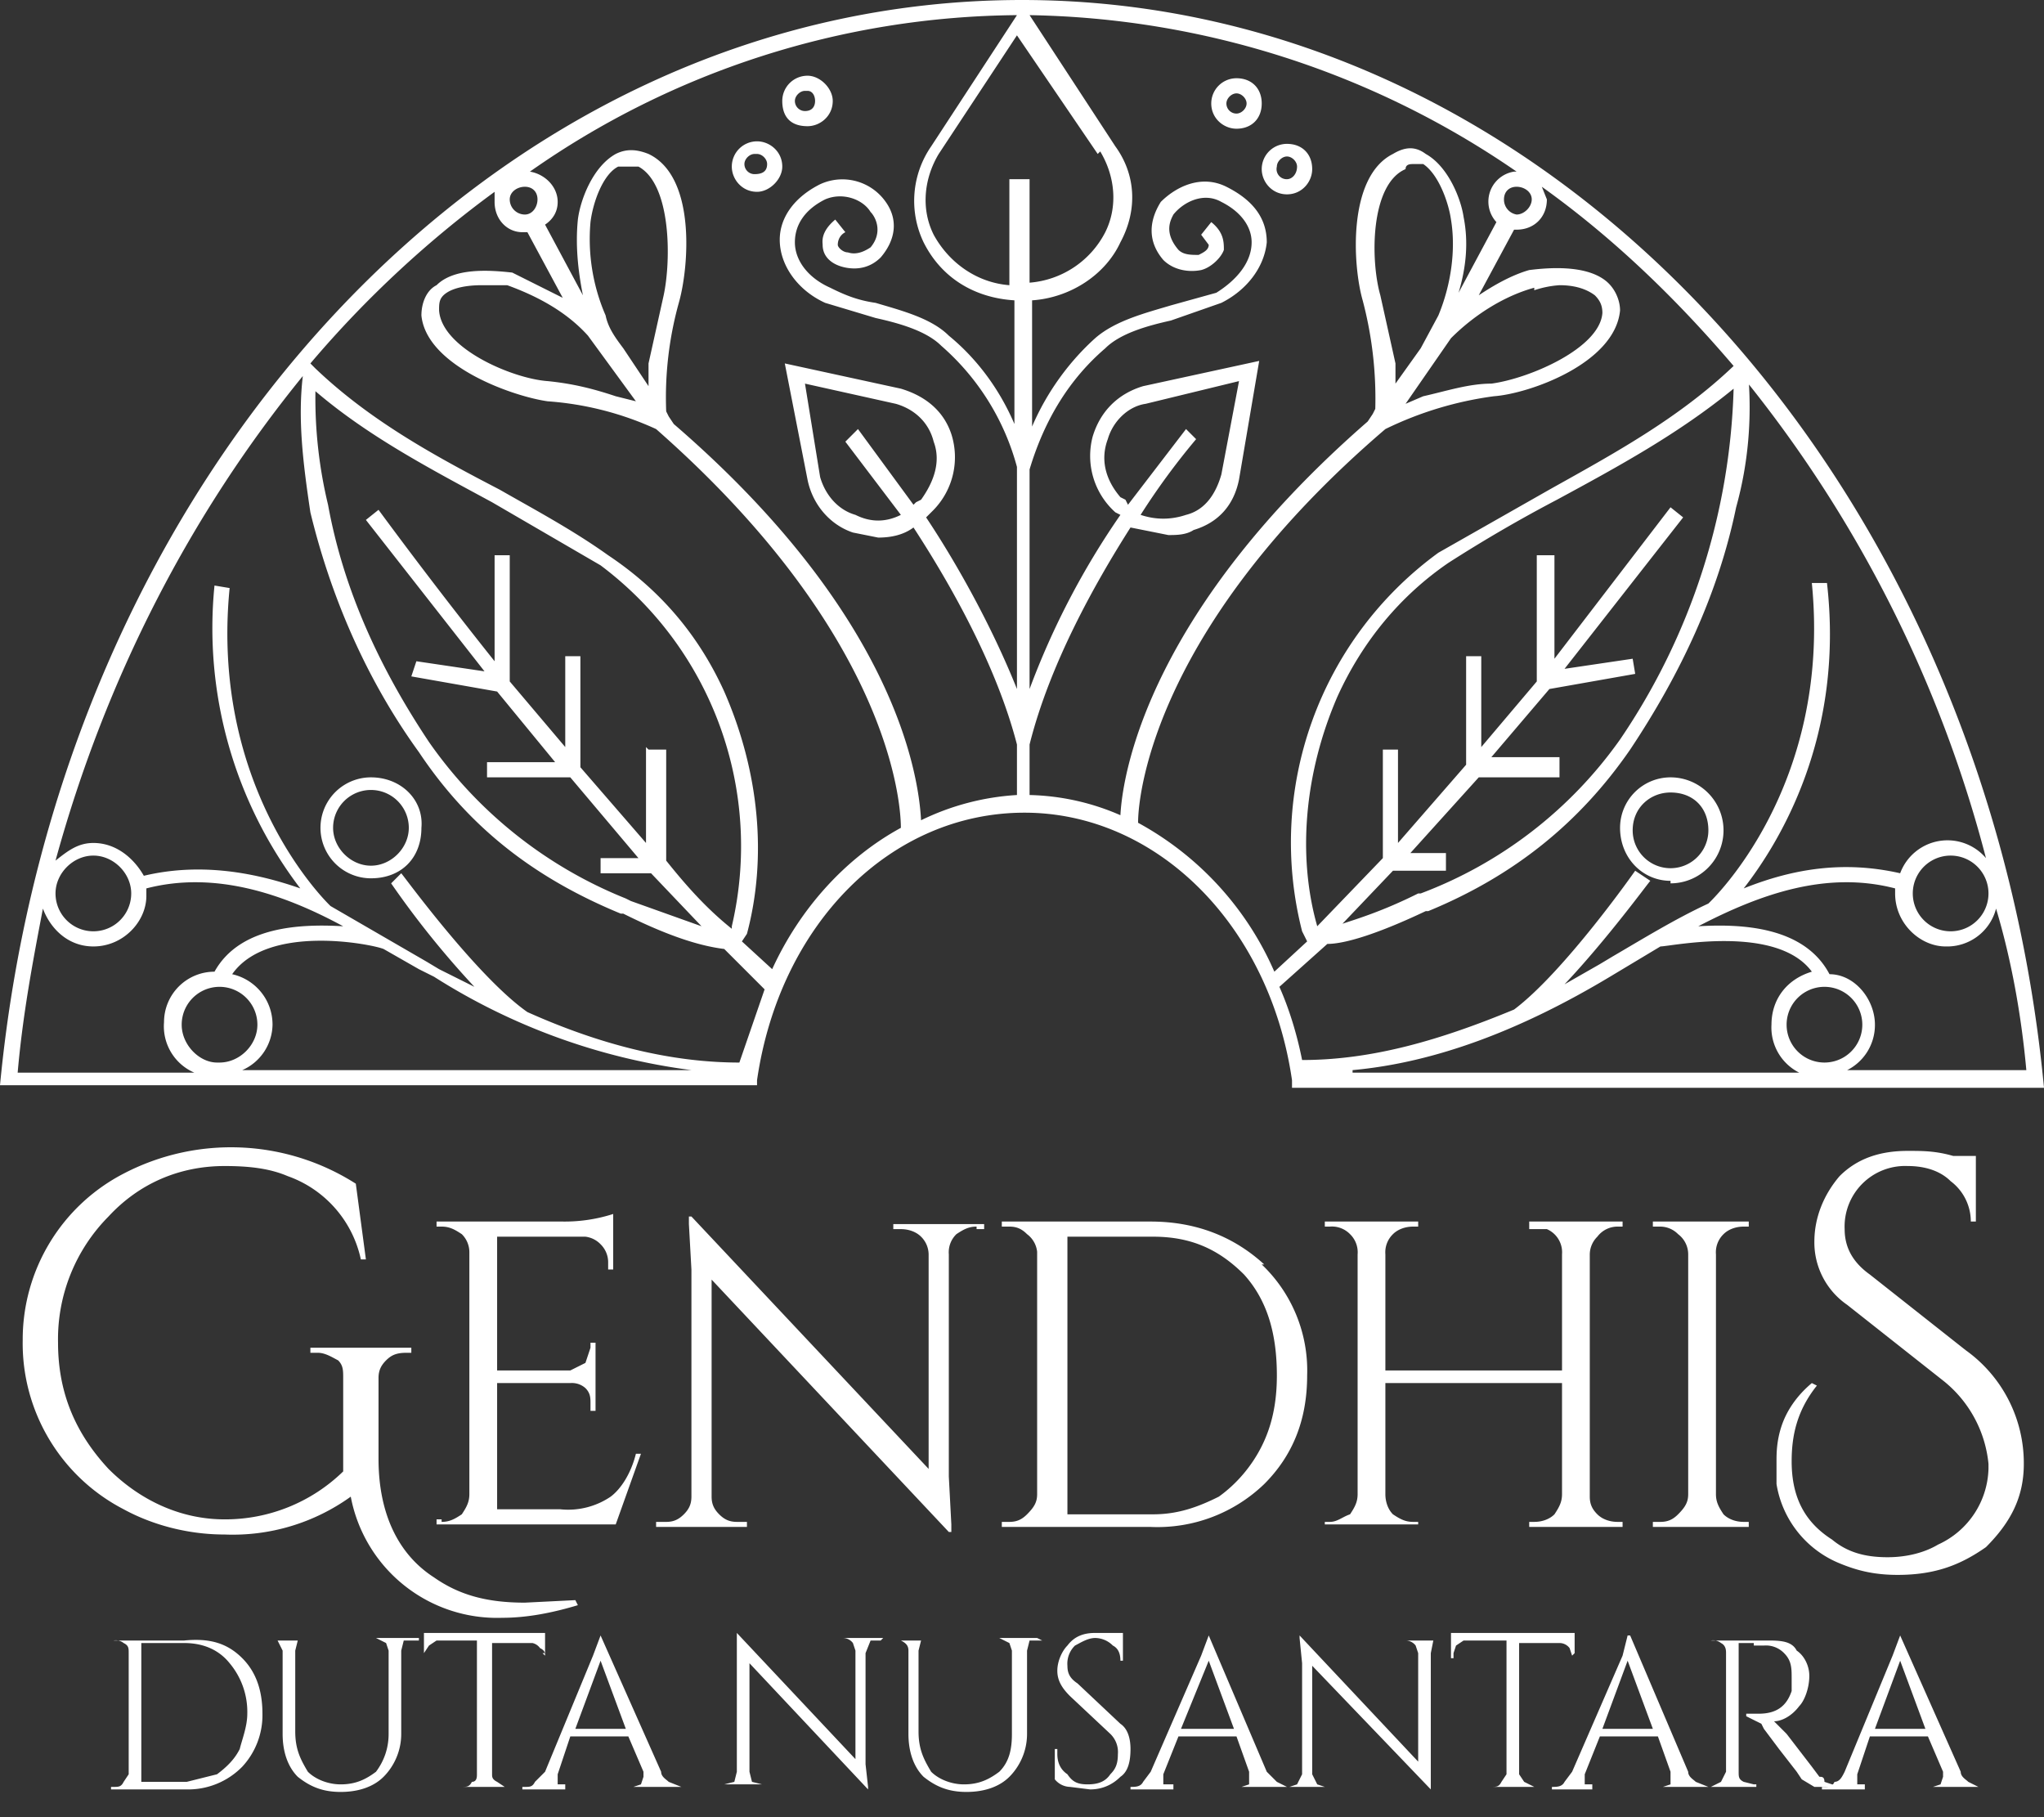 <svg width="81" height="72" viewBox="0 0 81 72" fill="none" xmlns="http://www.w3.org/2000/svg"><rect x="0" y="0" width="81" height="72" fill="#333333" stroke="none"/><path d="M19.9 64.1a5.9 5.9 0 01-6-4.8 8 8 0 01-5 1.5c-1.5 0-2.9-.4-4-1a7.4 7.4 0 01-4-6.7 7.4 7.4 0 014-6.6 9.2 9.2 0 019.2.4l.4 3h-.2a4.5 4.5 0 00-2.9-3.3c-.7-.3-1.5-.4-2.5-.4-1.8 0-3.4.7-4.6 2a6.9 6.9 0 00-2 5c0 2 .7 3.6 2 5 1.2 1.2 2.8 2 4.6 2a6.7 6.7 0 004.7-1.9v-3.7c0-.3 0-.5-.2-.7-.2-.1-.5-.3-.8-.3h-.3v-.2h4v.2h-.2c-.4 0-.6.1-.8.3-.2.2-.3.4-.3.7v3.2c0 2.2.8 3.8 2.2 4.7 1 .7 2.1 1 3.6 1l2-.1.1.2c-1 .3-2 .5-3 .5z" fill="#fff"/><path d="M17.5 60.3c.3 0 .5-.1.8-.3.2-.3.3-.5.3-.8v-9.6a1 1 0 00-.3-.7c-.3-.2-.5-.3-.8-.3h-.2v-.2h5a6.3 6.3 0 002-.3v2.2h-.2V50a1 1 0 00-.3-.7 1 1 0 00-.6-.3h-3.5v5.3h2.9l.6-.3.2-.6v-.2h.2v2.7h-.2v-.3c0-.2 0-.4-.2-.6a.8.8 0 00-.6-.2h-2.9v5h2.5a3 3 0 002-.5c.4-.3.8-.9 1-1.7h.2l-1 2.8h-7.1v-.2h.2zM38.7 48.6c-.3 0-.5.1-.8.3a1 1 0 00-.3.8v8.8l.1 1.9v.3h-.1l-9.4-10v8.6c0 .3.1.5.3.7.2.2.4.3.7.3h.4v.2H26v-.2h.4c.3 0 .5-.1.7-.3.2-.2.3-.4.3-.7v-9l-.1-1.8v-.3h.1l9.4 10v-8.5a1 1 0 00-.3-.7c-.2-.2-.5-.3-.8-.3h-.3v-.2H39v.2h-.3zM50 50.1a5.8 5.8 0 011.8 4.4c0 1.8-.6 3.2-1.7 4.3a6.1 6.1 0 01-4.5 1.7h-5.9v-.2h.3c.3 0 .5-.1.7-.3.3-.3.4-.5.4-.8v-9.6a1 1 0 00-.4-.7c-.2-.2-.4-.3-.7-.3h-.3v-.2h5.9c1.8 0 3.3.6 4.5 1.7zM42.3 49v11h3.4c1 0 1.8-.3 2.6-.7.7-.5 1.3-1.2 1.7-2 .4-.8.6-1.7.6-2.8 0-1.7-.4-3-1.3-4-1-1-2.1-1.5-3.6-1.5h-3.4zM60.8 60.3c.3 0 .6-.1.8-.3.2-.3.3-.5.3-.8v-4.4h-7v4.4c0 .3.1.6.3.8.3.2.5.3.8.3h.2v.1h-3.7v-.1h.2c.3 0 .5-.2.8-.3.2-.3.3-.5.3-.8v-9.5a1 1 0 00-.3-.8 1 1 0 00-.8-.3h-.2v-.2h3.7v.2H56c-.3 0-.6.1-.8.3a1 1 0 00-.3.8v4.6h7v-4.6a1 1 0 00-.6-1h-.7v-.3h3.7v.2h-.2a1 1 0 00-.8.4 1 1 0 00-.3.7v9.6c0 .3.1.5.3.7.2.2.5.3.8.3h.2v.2h-3.7v-.2h.2zM65.8 60.3c.3 0 .5-.1.7-.3.3-.3.4-.5.4-.8v-9.5a1 1 0 00-.4-.8 1 1 0 00-.7-.3h-.3v-.2h3.8v.2h-.2c-.3 0-.6.1-.8.3a1 1 0 00-.3.8v9.5c0 .3.1.5.3.8.2.2.5.3.8.3h.2v.2h-3.8v-.2h.3zM72 54.9c-.8 1-1 2-1 3 0 1.4.5 2.4 1.6 3.1.6.5 1.3.7 2.2.7.8 0 1.5-.2 2-.5a3.4 3.4 0 002-3V58a4.8 4.8 0 00-1.8-3.3l-3.8-3a3 3 0 01-1.3-2.5c0-1 .4-1.9 1-2.6.7-.7 1.6-1 2.7-1 .6 0 1.1 0 1.8.2h.9v2.6h-.2a2 2 0 00-.8-1.6c-.4-.4-1-.6-1.7-.6a2.4 2.4 0 00-2.5 2.5c0 .7.3 1.3 1 1.8l3.8 3a5.5 5.5 0 012.3 4.5c0 1.3-.5 2.3-1.5 3.3-1 .7-2 1.1-3.5 1.1-1 0-1.7-.2-2.4-.5a4.1 4.1 0 01-2.4-3.1v-.9c0-.3 0-.8.2-1.4.2-.6.6-1.2 1.2-1.7l.2.1zM9.6 65.7c.5.5.8 1.2.8 2.2a3 3 0 01-.8 2.1 3 3 0 01-2.2.9h-3v-.1h.1c.2 0 .3 0 .4-.2l.2-.3v-4.8c0-.2 0-.3-.2-.4a.5.5 0 00-.4-.1h2.8c1-.1 1.7.1 2.3.7zm-4-.6v5.5h1.8l1.2-.3c.4-.3.7-.6.9-1 .1-.4.3-.9.3-1.4a3 3 0 00-.7-2c-.4-.5-1-.8-1.8-.8H5.7zM16.6 65H16l-.1.4v3.3c0 .7-.3 1.3-.7 1.7-.4.4-1 .6-1.7.6s-1.2-.2-1.7-.6c-.4-.4-.6-1-.6-1.7v-3.3L11 65h-.4 1.7-.5l-.1.4v3.2c0 .7.2 1.1.5 1.6.3.3.8.5 1.3.5.6 0 1-.2 1.4-.5.3-.4.5-.9.5-1.5v-3.3l-.1-.3-.4-.2H15h1.6zM21.6 65.6c0-.1 0-.2-.2-.3a.5.5 0 00-.3-.2h-1.6v5.2c0 .1 0 .2.2.3l.3.2h.1-1.8c.2 0 .3 0 .4-.2.2 0 .2-.2.2-.3V65h-1.6l-.3.2-.2.3v.2-1H21.6v1-.2h-.1zM27 70.8h-1.9l.3-.1.1-.3v-.2l-.6-1.4h-2.3l-.5 1.5v.4h.3v.2h-1.7v-.1h.1c.2 0 .3 0 .4-.2l.4-.4 1.9-4.6.3-.8 2.4 5.4c0 .2.2.3.3.4l.5.2zm-4.3-2.3h2.1l-1-2.7-1 2.7zM34.9 65h-.4l-.2.5v4.4l.1.9v.1l-4.7-5v4.3l.1.4.4.1h.2-1.8.1l.4-.1.1-.4v-4.4-1.1l4.7 5v-4.3l-.1-.3a.5.5 0 00-.4-.2h-.2H35 35zM41.3 65h-.5l-.1.4v3.3c0 .7-.3 1.3-.7 1.7-.4.4-1 .6-1.7.6s-1.2-.2-1.7-.6c-.4-.4-.6-1-.6-1.7v-3.3c0-.2-.1-.3-.3-.4H35.4 37h-.5l-.1.4v3.2c0 .7.2 1.1.5 1.6.3.3.8.5 1.3.5.6 0 1-.2 1.4-.5.4-.4.5-.9.5-1.5v-3.3l-.1-.3-.4-.2h-.1 1.6zM41.8 70.5V70v-.7h.1v.2c0 .3.1.6.4.8.2.3.4.4.8.4s.7-.1.9-.4c.2-.2.3-.4.3-.8a1 1 0 00-.3-.8l-1.6-1.5c-.3-.3-.5-.6-.5-1s.2-.8.4-1c.3-.4.7-.5 1.1-.5h1.1v1.1h-.1c0-.3-.1-.5-.3-.6a1 1 0 00-.7-.3c-.3 0-.6.2-.8.3a1 1 0 00-.3.8c0 .3.1.5.4.7l1.7 1.6c.3.2.4.6.4 1 0 .5-.1.9-.4 1.1-.3.3-.7.5-1.2.5l-.8-.1a.8.8 0 01-.6-.3zM51 70.8h-1.8l.3-.1v-.3-.2l-.5-1.4h-2.3l-.6 1.5v.4h.4v.2h-1.7v-.1c.2 0 .4 0 .5-.2l.3-.4 2-4.6.3-.8 2.3 5.4.4.4.4.2zm-4.2-2.3h2.1l-1-2.7-1.1 2.7z" fill="#fff"/><path d="M57.2 65h-.4l-.1.5v5.4L52 66v4.3l.2.4.3.1h.2-1.8.2l.3-.1.2-.4v-4.4l-.1-1v-.1l4.7 5v-4.3l-.1-.3a.5.5 0 00-.4-.2h-.1 1.7-.1zM62.3 65.6l-.1-.3a.5.5 0 00-.4-.2h-1.6v5.2l.2.3.4.2H59h.1c.2 0 .3 0 .4-.2l.2-.3V65H58l-.3.2-.1.3v.2h-.1v-1H62.4v1-.2zM67.7 70.8h-1.9.1l.3-.1v-.3-.2l-.5-1.4h-2.3l-.6 1.5v.4h.3v.2h-1.6v-.1c.2 0 .4 0 .5-.2l.3-.4 2-4.6.2-.8h.1l2.3 5.4c0 .2.2.3.3.4l.5.2zm-4.2-2.3h2l-1-2.7-1 2.7zM69.5 65.1h-.6v5.1c0 .2 0 .3.2.4l.4.1h.1v.1h-1.9.1l.4-.2.2-.4v-4.7c0-.1 0-.3-.2-.4a.5.5 0 00-.4-.1H70c.5 0 1 0 1.2.4.3.2.5.6.5 1 0 .5-.2 1-.4 1.2-.3.4-.7.6-1 .6l.2.2.3.3 1 1.3.3.4c.1 0 .2 0 .2.2l.3.1.5.1h-1.2l-.5-.3-.2-.3-.7-.9-.6-.8-.1-.2-.6-.3v-.1h.5c.7 0 1.1-.3 1.3-.9v-.3-.2c0-.4 0-.7-.3-1a1 1 0 00-.8-.3h-.4z" fill="#fff"/><path d="M78.4 70.8h.1-1.9l.3-.1.1-.3v-.2l-.6-1.4h-2.3l-.5 1.5v.4h.3v.2h-1.7v-.1h.1c.2 0 .3 0 .4-.2.2 0 .3-.2.4-.4l1.9-4.6.3-.8 2.4 5.4c0 .2.2.3.3.4l.4.2zm-4.2-2.3h2.1l-1-2.7-1 2.7zM14.7 30.8a2 2 0 100 4c1.2 0 2-.8 2-2 .1-1.1-.8-2-2-2zm0 3.5c-.8 0-1.5-.7-1.5-1.5a1.5 1.5 0 013 0c0 .8-.7 1.5-1.5 1.5zM66.2 35a2 2 0 100-4.2 2 2 0 00-2 2c0 1.2.9 2.1 2 2.1zm0-3.6c.9 0 1.5.6 1.5 1.5a1.5 1.5 0 01-3 0c0-.9.7-1.5 1.5-1.5zM30 7.6c.5 0 1-.5 1-1 0-.6-.5-1-1-1a1 1 0 00-1 1c0 .5.4 1 1 1zm0-1.5c.2 0 .4.2.4.4 0 .3-.2.4-.5.4a.4.4 0 01-.4-.4c0-.2.2-.4.4-.4zM32 5c.5 0 1-.4 1-1 0-.5-.5-1-1-1a1 1 0 00-1 1c0 .6.3 1 1 1zm0-1.4c.2 0 .3.2.3.4s-.1.4-.4.4a.4.4 0 01-.4-.4c0-.2.2-.4.4-.4zM51 7.7c.6 0 1-.5 1-1 0-.6-.4-1-1-1a1 1 0 00-1 1c0 .5.4 1 1 1zm0-1.5c.2 0 .4.2.4.4 0 .3-.2.5-.4.5a.4.4 0 01-.4-.5c0-.2.2-.4.4-.4zM49 5.1c.6 0 1-.4 1-1s-.4-1-1-1a1 1 0 00-1 1c0 .6.5 1 1 1zm0-1.4c.2 0 .4.2.4.4s-.2.4-.4.4a.4.4 0 01-.4-.4c0-.2.2-.4.4-.4z" fill="#fff"/><path d="M.6 43H30v-.2c.9-6.2 5.3-10.6 10.6-10.6 5.2 0 9.7 4.4 10.6 10.6v.3H81C78.7 18.9 61.4 0 40.5 0 19.5 0 2.3 18.9 0 43h.6zm9-.6a2 2 0 001.2-1.8c0-1-.7-1.8-1.6-2 1.4-2 5.5-1.2 6-1l1.4.8.6.3a25 25 0 0010.2 3.7H9.6zm-1-.3c-.7 0-1.4-.7-1.4-1.5a1.5 1.5 0 013 0c0 .8-.7 1.5-1.5 1.5zm45 .3c3.3-.3 6.7-1.6 10.2-3.7l.5-.3 1.5-.9c.4 0 4.6-.9 6 1-1 .3-1.6 1.1-1.6 2.1a2 2 0 001.1 1.9H53.6zm17.2-1.8a1.5 1.5 0 013 0 1.5 1.5 0 01-3 0zm9.5 1.8h-7.1a2 2 0 001.1-1.8c0-1-.8-2-1.8-2-1-1.9-3.5-2-5.2-1.9 2.5-1.3 5.1-2.2 7.8-1.5v.2c0 1.2 1 2.1 2 2.1a2 2 0 002-1.5c.6 2 1 4.2 1.2 6.4zm-4.5-7a1.5 1.5 0 013 0 1.5 1.5 0 01-3 0zm-6.6-20.3A50.3 50.3 0 0178.7 34a2 2 0 00-3.4.6c-2.2-.5-4.2-.2-6.2.6 1.4-1.8 4-6 3.3-12.1h-.6c.8 8.1-4 12.6-4.1 12.7-1.3.6-2.6 1.4-3.8 2.1l-.5.3-1.4.8c1.7-1.8 3.3-4 3.4-4.1l-.6-.4S62 38.5 60 40c-2.9 1.2-5.6 2-8.4 2-.2-1-.5-2-.9-2.9l1.9-1.7c.7 0 2-.4 3.9-1.3h.1c3.4-1.4 6-3.5 8-6.4 2-3 3.5-6.2 4.2-9.6.5-1.8.6-3.5.5-5zM55.8 33.9l2.8-3.1h3.2V30h-2.7l2.3-2.7 3.4-.6-.1-.6-2.7.4 4.7-6-.5-.4-4.6 6V22h-.7v5l-2.2 2.6V26h-.6v4.3l-2.7 3.1v-3.7h-.6V34l-2.6 2.7c-.8-2.8-.5-6.1.8-9.1 1-2.2 2.5-4 4.4-5.3a57 57 0 014.3-2.5c2.4-1.3 4.8-2.6 7-4.4a26 26 0 01-4.5 13.9 17 17 0 01-7.9 6.1h-.1c-1.4.7-2.4 1-3 1.2l2-2.1h2.1v-.7h-1.5zm5.3-26.5c2.8 2 5.3 4.4 7.6 7.1-2.2 2.1-4.8 3.5-7.3 4.9L57 21.9a14.2 14.2 0 00-5.4 15l.2.4-1.3 1.2a12.3 12.3 0 00-5.4-5.9c0-1.3.8-7.9 9.8-15.6a14 14 0 014.3-1.3c1.4-.1 4.8-1.3 5-3.4 0-.4-.2-.9-.6-1.2-.8-.6-2.2-.5-3-.4-.7.2-1.4.6-2 1L60 9.1h.1c.7 0 1.2-.5 1.2-1.2l-.2-.5zM57 12.5l-.7 1.3-1 1.4v-.8l-.6-2.7c-.4-1.4-.4-4.4 1-5 0-.2.2-.2.3-.2h.4c.6.4 1 1.5 1.1 2.2.2 1.2 0 2.6-.5 3.8zm3.8-1a4 4 0 011-.2c.5 0 1 .1 1.4.4.2.2.3.4.3.7-.1 1.4-2.9 2.6-4.4 2.8-.9 0-1.8.3-2.7.5l-.7.3 1.8-2.6c1-1 2.2-1.7 3.3-2zm-.1-3.6c0 .3-.3.6-.6.6a.6.6 0 01-.5-.6c0-.3.2-.5.5-.5s.6.2.6.5zM60 6.8H60a1.2 1.2 0 00-.7 2l-1.5 2.8c.3-1 .4-2 .2-3-.1-.7-.6-2-1.5-2.5-.4-.3-.8-.3-1.3 0-1.8.9-1.6 4.4-1.2 5.8a15.2 15.2 0 01.5 4.3l-.1.2-.2.3c-8.5 7.4-9.7 13.7-9.8 15.6a9.5 9.5 0 00-3.6-.8v-2c.8-3.2 2.6-6.4 4-8.6l1.5.3c.3 0 .7 0 1-.2 1-.3 1.6-1 1.8-2l.8-4.7-4.6 1c-1 .3-1.7 1-2 2a3 3 0 00.9 3l.2.1a31.2 31.2 0 00-3.6 6.9v-8.7c.6-2 1.6-3.6 3-4.8.6-.6 1.7-.9 2.6-1.1l2-.7c1-.5 1.7-1.4 1.8-2.4 0-1-.6-1.7-1.6-2.2-1-.5-2 0-2.6.6-.5.8-.5 1.6.1 2.3.4.4 1 .5 1.5.4.4-.1.8-.5.9-.8 0-.3 0-.7-.5-1.1l-.4.5.3.4c0 .2-.2.3-.4.4-.3 0-.6 0-.8-.2-.6-.7-.3-1.2-.2-1.4.4-.5 1.2-.9 1.9-.5.8.4 1.2 1 1.2 1.6 0 .8-.6 1.5-1.4 2l-1.8.5c-1 .3-2.2.6-3 1.3-1 .9-1.9 2.1-2.5 3.5v-5c1.5-.1 2.9-1 3.5-2.3.7-1.3.6-2.7-.2-3.8L40.8.6a35 35 0 0119.3 6.2zM47 17l-2.3 3-.1-.2-.2-.1c-.6-.7-.8-1.5-.5-2.3.2-.7.8-1.3 1.5-1.4l3.7-.9-.7 3.7c-.2.7-.6 1.4-1.4 1.6-.6.2-1.2.2-1.8 0a28 28 0 012.2-3l-.4-.4zm-3.4-11c.6 1 .7 2.2.2 3.2a3.7 3.7 0 01-3 2V7.1H40v4.2c-1.3-.1-2.4-.9-3-2-.5-1-.4-2.2.2-3.2l3.1-4.7 3.2 4.7zM40.3.6l-3.4 5.2a3.8 3.8 0 00-.3 3.8c.7 1.4 2 2.2 3.6 2.3v4.9c-.6-1.4-1.5-2.6-2.6-3.5-.7-.7-1.9-1-2.9-1.3-.7-.1-1.2-.3-1.8-.6-.9-.4-1.4-1.1-1.4-1.8s.4-1.3 1.2-1.7c.7-.3 1.5 0 1.8.5.2.2.5.8 0 1.4-.3.2-.6.3-.9.2-.2 0-.4-.2-.4-.3 0-.2.1-.4.3-.5l-.4-.5c-.6.5-.5.9-.5 1 0 .5.4.8.9.9.5.1 1 0 1.4-.4.6-.7.7-1.5.2-2.2a2.1 2.1 0 00-2.6-.7c-1 .5-1.6 1.3-1.6 2.2 0 1 .7 2 1.8 2.5l2 .6c.9.2 2 .5 2.6 1.1a9.7 9.7 0 013 4.8v8.8c-1-2.5-2.4-5-3.6-6.8l.2-.2.1-.1a3 3 0 00.7-3c-.3-.9-1-1.5-2-1.8l-4.6-1L32 19c.2 1 .9 1.8 1.8 2.1l1 .2c.5 0 1-.1 1.4-.4 1.5 2.3 3.3 5.5 4.1 8.6v2a10 10 0 00-3.8 1c-.1-1.9-1.1-8.2-9.8-15.7l-.2-.3-.1-.2a14 14 0 01.5-4.3c.4-1.4.7-5-1.2-5.9-.5-.2-.9-.2-1.3 0-.9.5-1.4 1.8-1.5 2.6-.1 1 0 2 .2 3l-1.5-2.8c.3-.2.5-.5.5-.9 0-.6-.5-1.1-1.1-1.2A34 34 0 0140.3.6zm-4.6 19.8c-.6.3-1.2.3-1.8 0-.7-.2-1.2-.8-1.4-1.5l-.6-3.7 3.6.8c.7.2 1.3.7 1.5 1.5.3.8 0 1.6-.5 2.3l-.2.1-.1.1-2.2-3-.5.5 2.2 2.9zm-11-6.6c-.3-.4-.6-.8-.7-1.3a7.6 7.6 0 01-.6-3.7c.1-.8.5-1.9 1.1-2.2h.8c1.3.7 1.3 3.7 1 5.1l-.6 2.7v.9l-1-1.5zm.5 2.1l-.8-.2c-.9-.3-1.7-.5-2.7-.6-1.4-.1-4.2-1.3-4.3-2.8 0-.3 0-.5.3-.7.3-.2.8-.3 1.4-.3h1c1.1.4 2.3 1 3.2 2l1.9 2.6zm-4.4-8.5c.3 0 .5.2.5.5s-.2.6-.5.6a.6.6 0 01-.6-.6c0-.3.3-.5.6-.5zm-1.2.2V8c0 .7.5 1.2 1.1 1.2h.2l1.4 2.6-2-1c-.9-.1-2.3-.2-3 .5-.4.2-.6.7-.6 1.2.2 2 3.6 3.2 5 3.4A12.4 12.4 0 0126 17c9.1 8 9.7 14.6 9.7 15.8-2.2 1.2-4 3.2-5.1 5.6l-1.2-1.1.2-.3c.8-3 .5-6.4-.9-9.6-1-2.2-2.5-4-4.6-5.4-1.4-1-2.9-1.8-4.3-2.6-2.5-1.3-5.1-2.7-7.3-4.8l-.2-.2c2.2-2.6 4.7-4.9 7.3-6.8zm6 22v3.8l-2.6-3V26h-.6v3.6L20.2 27v-5h-.6v4.2a200 200 0 01-4.6-6l-.5.4 4.7 6-2.7-.4-.2.6 3.4.6 2.3 2.8h-2.7v.6h3.3l2.7 3.2h-1.5v.6h2l2 2.1-2.8-1-.2-.1a17.4 17.4 0 01-7.8-6.2c-2-3-3.4-6.1-4-9.4a18 18 0 01-.5-4.5c2.1 1.8 4.6 3.1 7 4.4l4.3 2.5A13.9 13.9 0 0129 36.7v.1c-1-.8-1.8-1.7-2.6-2.7v-4.4h-.7zM12 14.9c-.2 1.7 0 3.4.3 5.4.8 3.3 2.2 6.6 4.3 9.5 2 3 4.6 5 8 6.4h.1c2 1 3.2 1.3 4 1.4l1.6 1.6-1 2.9c-2.7 0-5.5-.7-8.4-2-2-1.4-4.9-5.4-5-5.5l-.4.4a36 36 0 003.3 4.1l-1.4-.7-.5-.3-3.8-2.2s-4.8-4.5-4-12.6l-.6-.1a17 17 0 003.4 12c-2-.7-4.1-1-6.2-.5-.4-.7-1.1-1.3-2-1.3-.6 0-1 .3-1.5.7 2-7.3 5.4-13.8 9.8-19.2zM5.2 35.4a1.5 1.5 0 01-3 0c0-.8.7-1.5 1.5-1.5s1.5.7 1.5 1.5zm-3.5.6c.3.8 1 1.5 2 1.5 1.2 0 2.1-1 2.1-2v-.3c2.7-.7 5.4.2 7.8 1.5-1.7-.1-4.1 0-5.1 1.8a2 2 0 00-2 2 2 2 0 001.2 2h-7c.2-2.3.6-4.4 1-6.5z" fill="#fff"/></svg>